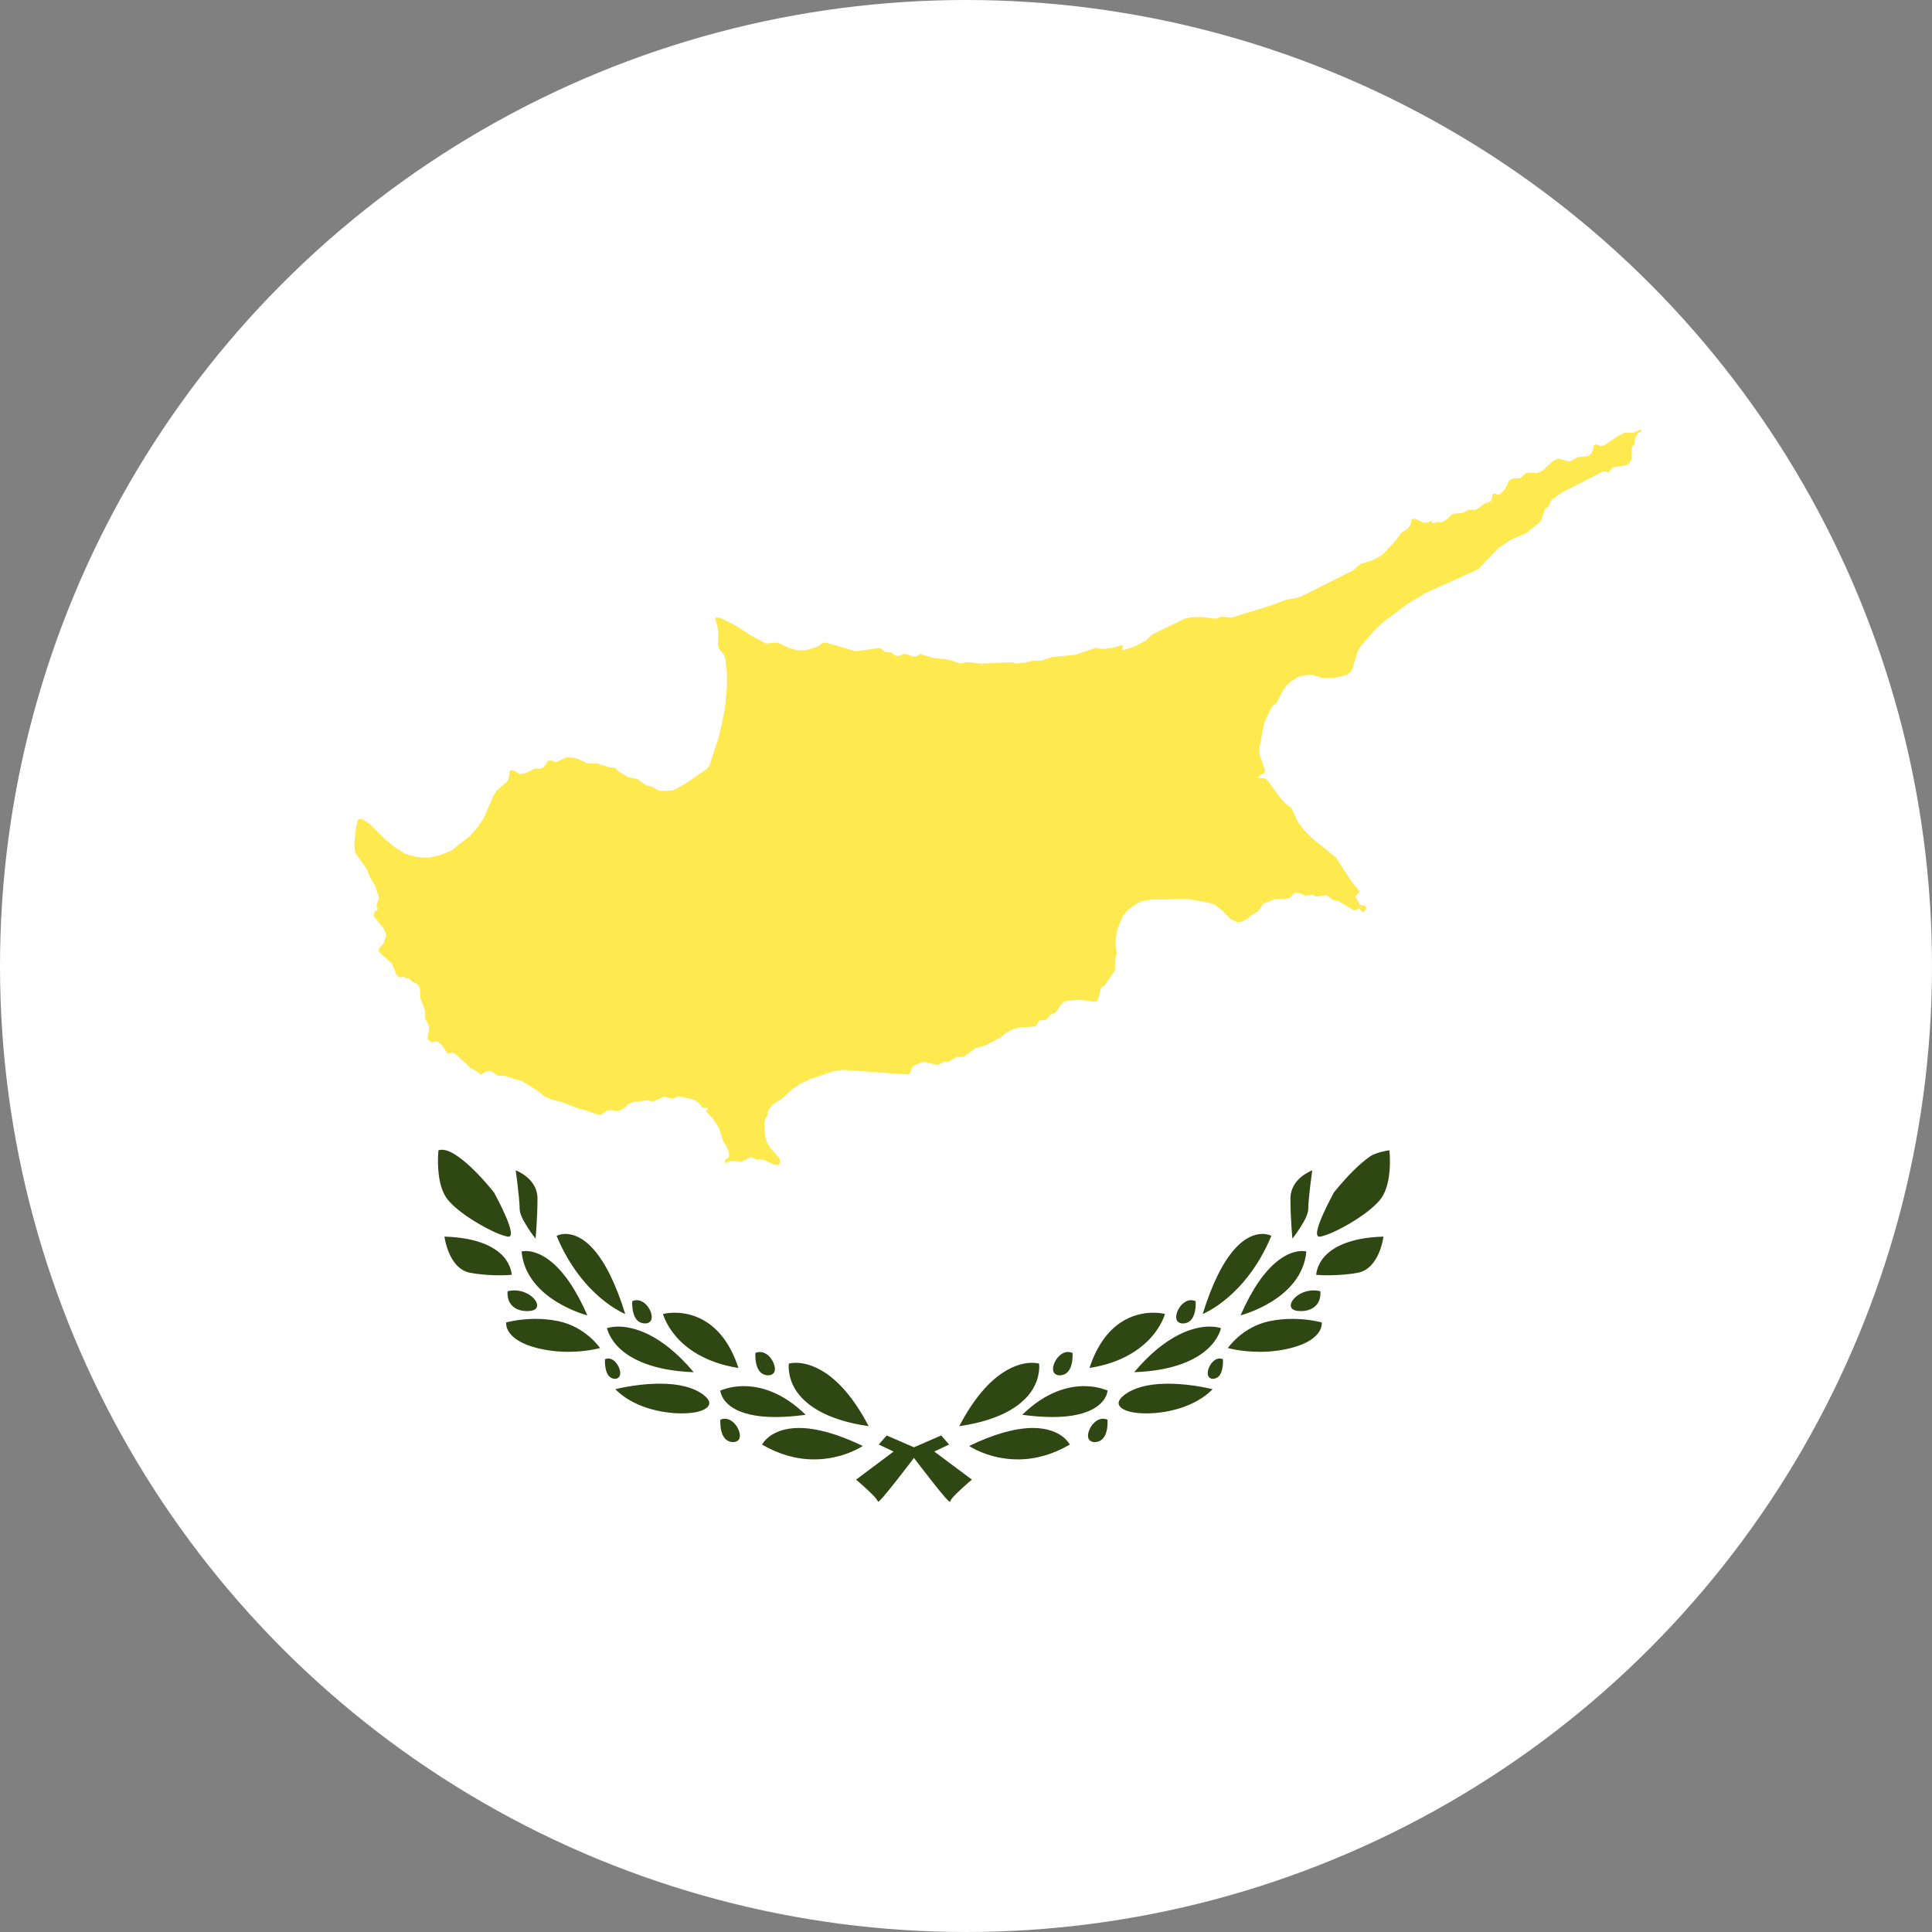 <?xml version="1.0" ?><svg height="180px" version="1.1" viewBox="0 0 180 180" width="180px" xmlns="http://www.w3.org/2000/svg" xmlns:sketch="http://www.bohemiancoding.com/sketch/ns" xmlns:xlink="http://www.w3.org/1999/xlink"><rect x="0" y="0" width="180" height="180" fill="#808080" stroke="none"/><title/><desc/><defs/><g fill="none" fill-rule="evenodd" id="Page-1" stroke="none" stroke-width="1"><g id="Material" transform="translate(-180, -180)"><g id="Slice" transform="translate(180, 180)"/><g id="circle_cyprus" transform="translate(180, 180)"><circle cx="90" cy="90" fill="#FFFFFF" id="Oval-1-copy-3" r="90"/><g id="Shape-+-Shape" transform="translate(33, 40)"><path d="M55.38,99.843 C55.301,99.77 55.17,99.64 54.994,99.437 C54.669,99.062 54.233,98.514 53.85,98.03 C53.09,97.068 52.462,96.24 52.344,96.084 L52.151,95.829 L51.957,96.084 C51.839,96.241 51.21,97.069 50.451,98.03 C50.068,98.514 49.632,99.062 49.307,99.436 C49.131,99.64 49.001,99.77 48.922,99.843 C48.922,99.843 48.85,99.912 48.822,99.926 C48.822,99.926 48.727,99.765 48.693,99.715 C48.638,99.634 48.557,99.534 48.466,99.433 C48.427,99.39 47.944,98.91 47.765,98.744 C47.265,98.284 46.763,97.859 46.758,97.855 L50.256,95.236 L48.873,94.582 L49.612,93.739 L52.151,94.842 L54.689,93.739 L55.428,94.582 L54.045,95.236 L57.548,97.851 C57.538,97.859 57.036,98.283 56.537,98.744 C56.314,98.95 56.033,99.213 55.835,99.433 C55.744,99.534 55.663,99.634 55.608,99.715 C55.575,99.765 55.52,99.926 55.52,99.926 C55.451,99.912 55.38,99.843 55.38,99.843 Z M61.819,95.968 C59.16,95.968 57.349,94.757 57.29,94.717 C59.6,93.605 61.6,93.041 63.235,93.041 L63.263,93.041 C64.643,93.046 65.497,93.468 65.971,93.82 C66.445,94.174 66.654,94.552 66.674,94.589 L66.671,94.59 C65.105,95.506 63.474,95.969 61.82,95.969 L61.82,95.969 L61.819,95.968 L61.819,95.968 L61.819,95.968 L61.819,95.968 Z M47.383,94.717 C45.074,93.605 43.073,93.041 41.439,93.041 L41.41,93.041 C40.03,93.046 39.177,93.468 38.703,93.82 C38.228,94.174 38.02,94.552 38,94.589 C39.568,95.506 41.2,95.969 42.853,95.969 C45.513,95.968 47.324,94.757 47.383,94.717 C47.383,94.717 47.324,94.757 47.383,94.717 L47.383,94.717 L47.383,94.717 Z M68.98,94.356 C68.713,94.356 68.483,94.219 68.408,94.015 C68.335,93.815 68.358,93.559 68.475,93.255 C68.669,92.755 69.121,92.229 69.693,92.182 C69.704,92.181 69.715,92.181 69.727,92.181 L69.805,92.183 C69.927,92.186 70.059,92.216 70.185,92.27 L70.185,92.271 C70.185,92.272 70.229,92.791 70.1,93.314 C70.025,93.619 69.911,93.852 69.753,94.027 C69.56,94.239 69.287,94.358 68.98,94.358 L68.98,94.358 L68.98,94.356 L68.98,94.356 L68.98,94.356 L68.98,94.356 Z M35.322,94.356 C35.016,94.356 34.741,94.239 34.548,94.026 C34.39,93.852 34.277,93.619 34.202,93.314 C34.079,92.814 34.113,92.318 34.116,92.27 C34.244,92.215 34.375,92.185 34.497,92.182 L34.524,92.182 C35.137,92.182 35.619,92.721 35.826,93.255 C35.944,93.559 35.966,93.815 35.893,94.015 C35.82,94.215 35.591,94.354 35.322,94.354 L35.322,94.354 L35.322,94.356 L35.322,94.356 L35.322,94.356 L35.322,94.356 Z M56.375,92.871 C59.149,87.543 62.03,86.968 63.14,86.968 C63.514,86.97 63.762,87.03 63.807,87.042 L63.81,87.055 C63.81,87.057 63.976,88.236 63.166,89.51 C62.406,90.705 60.611,92.259 56.377,92.873 L56.374,92.873 L56.375,92.871 L56.375,92.871 L56.375,92.871 L56.375,92.871 Z M47.926,92.874 C43.693,92.26 41.898,90.706 41.138,89.511 C40.327,88.237 40.494,87.058 40.495,87.046 L40.496,87.043 L40.499,87.042 C40.501,87.042 40.758,86.971 41.148,86.969 C42.274,86.969 45.155,87.544 47.928,92.871 L47.929,92.874 L47.925,92.872 L47.926,92.874 L47.926,92.874 L47.926,92.874 L47.926,92.874 Z M65.056,92.022 C64.213,92.022 63.267,91.952 62.245,91.813 L62.243,91.813 L62.245,91.812 C64.489,89.605 66.615,89.143 68.003,89.143 C68.111,89.143 68.205,89.146 68.299,89.15 C69.403,89.203 70.143,89.535 70.193,89.558 C70.191,89.583 70.167,89.799 70.048,90.059 C69.925,90.327 69.67,90.721 69.149,91.08 C68.242,91.705 66.865,92.022 65.056,92.022 L65.054,92.024 L65.056,92.022 L65.056,92.022 L65.056,92.022 L65.056,92.022 Z M39.248,92.022 C37.44,92.022 36.063,91.705 35.155,91.08 C34.634,90.722 34.379,90.327 34.256,90.059 C34.142,89.808 34.115,89.6 34.111,89.559 C34.159,89.536 34.9,89.203 36.005,89.15 C36.099,89.146 36.193,89.143 36.292,89.143 C37.69,89.143 39.815,89.606 42.059,91.811 L42.061,91.813 L42.058,91.814 C41.034,91.95 40.088,92.022 39.246,92.022 L39.246,92.022 L39.248,92.022 L39.248,92.022 L39.248,92.022 L39.248,92.022 Z M73.665,91.68 C72.628,91.664 71.894,91.496 71.484,91.181 C71.29,91.032 71.194,90.834 71.226,90.649 C71.266,90.428 71.439,90.202 71.758,89.96 C72.627,89.299 73.915,88.948 75.587,88.919 C75.694,88.917 75.803,88.916 75.91,88.916 C76.003,88.916 76.095,88.917 76.186,88.919 C78.182,88.968 79.955,89.425 79.973,89.43 L79.977,89.43 L79.973,89.435 C78.341,91.091 75.721,91.682 73.814,91.682 L73.667,91.682 L73.665,91.68 L73.665,91.68 L73.665,91.68 L73.665,91.68 Z M30.49,91.68 C28.583,91.68 25.962,91.089 24.328,89.431 L24.326,89.429 L24.331,89.428 C24.348,89.424 26.122,88.967 28.117,88.918 C28.236,88.915 28.356,88.913 28.477,88.913 C30.265,88.913 31.634,89.265 32.546,89.959 C32.864,90.201 33.038,90.427 33.077,90.648 C33.11,90.832 33.014,91.031 32.82,91.18 C32.409,91.494 31.675,91.662 30.638,91.679 L30.492,91.684 L30.49,91.68 L30.49,91.68 L30.49,91.68 L30.49,91.68 Z M79.995,88.463 C79.771,88.463 79.604,88.311 79.556,88.161 C79.496,87.977 79.51,87.764 79.6,87.509 C79.686,87.261 79.832,87.029 80.011,86.854 C80.145,86.723 80.361,86.567 80.624,86.567 C80.752,86.57 80.853,86.593 80.94,86.635 C80.942,86.66 80.97,87.1 80.87,87.549 C80.809,87.823 80.723,88.021 80.599,88.173 C80.451,88.354 80.229,88.46 79.995,88.46 L79.995,88.46 L79.995,88.463 L79.995,88.463 L79.995,88.463 L79.995,88.463 Z M24.309,88.463 C24.075,88.463 23.854,88.357 23.705,88.174 C23.581,88.022 23.495,87.823 23.435,87.55 C23.333,87.092 23.363,86.645 23.364,86.64 L23.364,86.636 C23.453,86.593 23.552,86.57 23.661,86.568 L23.661,86.568 C23.944,86.568 24.159,86.724 24.293,86.854 C24.472,87.029 24.618,87.261 24.705,87.509 C24.794,87.764 24.808,87.977 24.748,88.161 C24.7,88.307 24.534,88.461 24.309,88.461 L24.309,88.461 L24.309,88.463 L24.309,88.463 L24.309,88.463 L24.309,88.463 Z M65.719,88.136 C65.452,88.136 65.222,87.999 65.147,87.795 C65.074,87.594 65.097,87.339 65.214,87.035 C65.408,86.534 65.86,86.008 66.432,85.962 C66.443,85.961 66.455,85.96 66.466,85.96 L66.544,85.962 C66.666,85.965 66.798,85.996 66.925,86.05 L66.925,86.05 C66.925,86.052 66.968,86.571 66.839,87.094 C66.764,87.399 66.65,87.631 66.492,87.806 C66.299,88.019 66.024,88.135 65.719,88.135 L65.719,88.135 L65.719,88.136 L65.719,88.136 L65.719,88.136 L65.719,88.136 Z M38.585,88.136 C38.279,88.136 38.005,88.019 37.812,87.806 C37.654,87.631 37.54,87.399 37.465,87.094 C37.342,86.594 37.376,86.097 37.379,86.05 C37.508,85.995 37.638,85.965 37.76,85.962 L37.788,85.962 C38.4,85.962 38.883,86.501 39.09,87.035 C39.207,87.339 39.23,87.594 39.156,87.794 C39.083,87.997 38.852,88.133 38.586,88.133 L38.586,88.133 L38.585,88.136 L38.585,88.136 L38.585,88.136 L38.585,88.136 Z M31.631,87.844 C27.793,87.707 25.801,86.6 24.806,85.695 C24.246,85.185 23.934,84.68 23.772,84.346 C23.619,84.031 23.561,83.79 23.55,83.743 L23.555,83.741 C23.556,83.741 23.919,83.609 24.503,83.597 L24.593,83.596 C25.887,83.596 28.522,84.148 31.63,87.842 L31.63,87.845 L31.631,87.844 L31.631,87.844 L31.631,87.844 L31.631,87.844 Z M72.673,87.841 C75.687,84.257 78.264,83.643 79.532,83.596 C79.57,83.595 79.607,83.594 79.644,83.594 C79.695,83.594 79.746,83.595 79.794,83.596 C80.36,83.607 80.717,83.729 80.753,83.742 L80.753,83.743 C80.753,83.743 80.699,84 80.531,84.346 C80.369,84.68 80.058,85.184 79.497,85.694 C78.502,86.599 76.51,87.706 72.672,87.843 L72.674,87.841 L72.673,87.841 L72.673,87.841 L72.673,87.841 L72.673,87.841 Z M35.8,87.45 C32.712,86.973 30.962,85.628 30.038,84.583 C29.07,83.487 28.78,82.467 28.767,82.42 C28.772,82.418 29.15,82.318 29.718,82.304 C29.759,82.303 29.802,82.302 29.846,82.302 C29.89,82.302 29.935,82.303 29.981,82.304 C31.534,82.338 34.355,83.052 35.799,87.449 L35.801,87.449 L35.8,87.45 L35.8,87.45 L35.8,87.45 L35.8,87.45 Z M68.505,87.45 C69.949,83.052 72.77,82.338 74.323,82.304 C74.369,82.303 74.414,82.302 74.458,82.302 C74.502,82.302 74.544,82.303 74.586,82.304 C75.154,82.319 75.532,82.418 75.535,82.42 L75.537,82.42 C75.535,82.429 75.253,83.467 74.266,84.583 C73.339,85.628 71.59,86.974 68.502,87.449 C68.502,87.449 71.59,86.974 68.502,87.449 L68.505,87.45 L68.505,87.45 L68.505,87.45 L68.505,87.45 Z M84.358,85.945 C82.64,85.945 81.415,85.598 81.403,85.594 L81.4,85.593 L81.404,85.588 C81.415,85.572 82.747,83.603 85.317,83.081 C85.989,82.945 86.692,82.876 87.406,82.876 C87.465,82.876 87.524,82.877 87.583,82.878 C89.062,82.901 90.131,83.205 90.141,83.208 L90.144,83.219 C90.144,83.219 90.156,83.332 90.135,83.475 C90.113,83.619 90.052,83.844 89.883,84.102 C89.586,84.555 88.892,85.182 87.276,85.592 C86.356,85.827 85.376,85.946 84.364,85.946 L84.364,85.946 L84.358,85.945 L84.358,85.945 L84.358,85.945 L84.358,85.945 Z M19.946,85.945 C18.934,85.945 17.952,85.827 17.028,85.592 C15.412,85.182 14.718,84.555 14.421,84.102 C14.252,83.844 14.191,83.619 14.169,83.475 C14.149,83.337 14.16,83.227 14.162,83.209 L14.169,83.206 C14.174,83.205 15.243,82.901 16.722,82.878 C16.78,82.877 16.839,82.876 16.898,82.876 C17.612,82.876 18.315,82.945 18.987,83.081 C21.557,83.603 22.89,85.572 22.903,85.591 L22.904,85.594 L22.901,85.594 C22.886,85.597 21.662,85.946 19.945,85.946 L19.945,85.946 L19.946,85.945 L19.946,85.945 L19.946,85.945 L19.946,85.945 Z M77.19,83.302 C76.923,83.302 76.702,83.168 76.626,82.96 C76.551,82.756 76.571,82.503 76.685,82.209 C76.88,81.708 77.332,81.182 77.903,81.135 C77.914,81.134 77.925,81.134 77.937,81.134 L78.015,81.136 C78.138,81.139 78.269,81.169 78.395,81.224 L78.395,81.224 C78.395,81.226 78.439,81.739 78.31,82.259 C78.233,82.573 78.119,82.808 77.963,82.979 C77.773,83.19 77.5,83.304 77.19,83.304 L77.19,83.304 L77.19,83.302 L77.19,83.302 L77.19,83.302 L77.19,83.302 Z M27.114,83.302 C26.805,83.302 26.53,83.187 26.341,82.979 C26.185,82.808 26.071,82.572 25.994,82.259 C25.871,81.76 25.905,81.269 25.909,81.223 C26.037,81.169 26.168,81.139 26.29,81.136 L26.317,81.135 C26.928,81.135 27.412,81.675 27.619,82.209 C27.733,82.503 27.753,82.755 27.678,82.96 C27.603,83.168 27.381,83.302 27.115,83.302 L27.115,83.302 L27.114,83.302 L27.114,83.302 L27.114,83.302 L27.114,83.302 Z M21.724,82.552 C21.701,82.546 20.266,82.172 18.805,81.258 C17.453,80.414 15.799,78.919 15.597,76.598 L15.597,76.596 L15.601,76.595 C15.601,76.595 15.726,76.564 15.912,76.557 C15.938,76.556 15.965,76.556 15.994,76.556 C16.398,76.556 17.225,76.671 18.225,77.443 C19.498,78.428 20.674,80.146 21.725,82.554 C21.725,82.554 20.674,80.146 21.725,82.554 L21.724,82.552 L21.724,82.552 L21.724,82.552 L21.724,82.552 Z M82.58,82.552 C83.63,80.144 84.807,78.425 86.08,77.443 C86.98,76.748 87.737,76.578 88.214,76.557 C88.243,76.556 88.271,76.555 88.298,76.555 C88.332,76.555 88.363,76.556 88.393,76.557 C88.577,76.564 88.703,76.595 88.707,76.596 L88.707,76.601 C88.505,78.92 86.852,80.414 85.499,81.258 C84.041,82.167 82.609,82.543 82.577,82.551 C82.577,82.551 82.609,82.543 82.577,82.551 L82.58,82.552 L82.58,82.552 L82.58,82.552 L82.58,82.552 Z M25.244,82.421 C25.235,82.417 24.212,82.002 22.934,80.915 C21.743,79.902 20.069,78.078 18.857,75.14 C18.858,75.14 19.135,74.989 19.561,74.962 C19.585,74.96 19.61,74.96 19.635,74.96 C19.672,74.96 19.71,74.961 19.748,74.962 C20.336,74.979 21.232,75.227 22.225,76.314 C23.365,77.564 24.384,79.616 25.25,82.416 L25.253,82.424 L25.245,82.422 L25.244,82.421 L25.244,82.421 L25.244,82.421 L25.244,82.421 Z M79.056,82.413 C79.921,79.617 80.939,77.564 82.08,76.315 C83.073,75.228 83.968,74.98 84.545,74.963 C84.595,74.962 84.633,74.961 84.669,74.961 C84.695,74.961 84.719,74.961 84.744,74.963 C85.151,74.989 85.423,75.127 85.448,75.141 C84.235,78.079 82.562,79.903 81.371,80.915 C80.093,82.002 79.07,82.418 79.06,82.422 L79.052,82.425 L79.055,82.413 L79.056,82.413 L79.056,82.413 L79.056,82.413 L79.056,82.413 Z M88.18,82.151 C87.734,82.151 87.444,82.049 87.319,81.849 C87.162,81.595 87.352,81.269 87.415,81.175 C87.728,80.702 88.46,80.224 89.386,80.224 L89.427,80.225 C89.621,80.228 89.823,80.254 90.011,80.302 L90.012,80.304 C90.013,80.311 90.073,80.765 89.877,81.225 C89.757,81.502 89.355,82.151 88.179,82.151 L88.179,82.151 L88.18,82.151 L88.18,82.151 L88.18,82.151 L88.18,82.151 Z M16.124,82.151 C14.948,82.151 14.546,81.504 14.427,81.225 C14.233,80.767 14.292,80.312 14.292,80.307 L14.293,80.303 C14.483,80.254 14.684,80.228 14.878,80.225 L14.918,80.225 C15.845,80.225 16.576,80.702 16.89,81.175 C16.952,81.269 17.143,81.595 16.985,81.849 C16.858,82.049 16.57,82.151 16.124,82.151 L16.124,82.151 L16.124,82.151 L16.124,82.151 L16.124,82.151 L16.124,82.151 Z M90.785,78.817 C90.09,78.817 89.634,78.772 89.63,78.771 L89.628,78.77 C89.629,78.765 89.654,77.895 90.41,77.058 C91.123,76.269 92.653,75.308 95.893,75.212 L95.895,75.212 L95.895,75.216 C95.895,75.22 95.798,75.972 95.457,76.76 C95.143,77.484 94.55,78.387 93.502,78.581 C92.446,78.771 91.444,78.813 90.785,78.813 L90.785,78.813 L90.785,78.817 L90.785,78.817 L90.785,78.817 L90.785,78.817 Z M13.519,78.817 C12.863,78.817 11.858,78.776 10.802,78.581 C9.755,78.388 9.161,77.484 8.847,76.76 C8.506,75.972 8.41,75.22 8.409,75.212 L8.412,75.212 C11.651,75.309 13.181,76.269 13.894,77.058 C14.63,77.872 14.674,78.718 14.676,78.771 L14.674,78.772 C14.669,78.772 14.213,78.816 13.518,78.816 L13.518,78.816 L13.519,78.817 L13.519,78.817 L13.519,78.817 L13.519,78.817 Z M87.409,75.396 C87.407,75.378 87.228,73.514 87.228,71.662 C87.228,69.811 89.172,69.071 89.255,69.04 L89.257,69.039 C89.252,69.077 89.163,69.716 89.074,70.464 C89.005,71.046 88.889,72.097 88.889,72.598 C88.889,73.115 88.535,73.746 88.151,74.351 C87.785,74.928 87.415,75.392 87.412,75.397 L87.41,75.399 L87.412,75.397 L87.409,75.396 L87.409,75.396 L87.409,75.396 L87.409,75.396 Z M16.892,75.396 C16.888,75.39 16.518,74.926 16.153,74.349 C15.769,73.744 15.414,73.113 15.414,72.596 C15.414,72.097 15.298,71.045 15.229,70.462 C15.142,69.724 15.054,69.091 15.046,69.037 L15.05,69.038 C15.132,69.069 17.076,69.809 17.076,71.66 C17.076,73.514 16.896,75.376 16.894,75.395 L16.894,75.398 L16.892,75.398 L16.892,75.396 L16.892,75.396 L16.892,75.396 L16.892,75.396 Z M89.732,75.086 C89.685,74.97 89.695,74.841 89.731,74.646 C89.794,74.301 89.95,73.849 90.224,73.224 C90.66,72.227 91.222,71.202 91.276,71.102 C91.29,71.086 92.06,70.102 93.038,69.122 C93.605,68.555 94.138,68.096 94.621,67.757 C95.233,67.33 96.448,67.17 96.448,67.17 C96.448,67.17 96.539,67.998 96.473,68.944 C96.381,70.248 96.062,71.225 95.526,71.846 C94.938,72.528 93.932,73.301 92.692,74.022 C91.576,74.672 90.566,75.118 89.992,75.215 C89.972,75.215 89.953,75.217 89.931,75.217 C89.892,75.22 89.857,75.213 89.826,75.197 C89.789,75.18 89.751,75.135 89.732,75.086 Z M14.373,75.22 C14.352,75.22 14.332,75.218 14.312,75.215 C13.737,75.118 12.727,74.672 11.611,74.022 C10.372,73.301 9.365,72.528 8.777,71.846 C8.241,71.225 7.923,70.248 7.831,68.944 C7.765,68.018 7.844,67.247 7.852,67.171 C7.952,67.137 8.059,67.12 8.173,67.12 C8.603,67.128 9.062,67.324 9.682,67.757 C10.165,68.095 10.698,68.555 11.265,69.122 C12.244,70.102 13.013,71.086 13.021,71.095 L13.029,71.105 C13.093,71.223 13.647,72.237 14.079,73.224 C14.353,73.85 14.51,74.302 14.573,74.646 C14.609,74.842 14.619,74.97 14.572,75.087 C14.552,75.135 14.515,75.18 14.478,75.198 C14.444,75.212 14.41,75.22 14.371,75.22 L14.371,75.22 L14.373,75.22 L14.373,75.22 L14.373,75.22 L14.373,75.22 Z" fill="#2F4712" id="Shape"/><path d="M119.896,0.009 L119.322,0.241 L119.097,0.332 L118.401,0.293 L117.749,0.611 L116.593,1.412 L116.542,1.45 L116.111,1.564 L115.71,1.388 L115.483,1.493 L115.405,1.969 L115.189,2.31 L114.922,2.5 L114,2.596 L113.221,3.003 L112.209,2.728 L111.739,2.915 L110.739,3.828 L110.228,4.074 L110.05,4.064 L109.372,4.028 L109.086,4.123 L108.659,4.542 L107.85,4.606 L107.598,4.783 L107.204,5.59 L106.776,6.038 L106.531,6.09 L106.266,5.992 L106.067,6.027 L105.977,6.544 L105.783,6.76 L105.242,6.949 L104.81,7.315 L104.43,7.512 L103.922,7.5 L103.805,7.5 L103.299,7.783 L102.346,7.868 L101.95,8.251 L101.863,8.333 L101.678,8.447 L101.376,8.63 L101.301,8.675 L100.937,8.609 L100.51,8.781 L100.337,8.511 L100.042,8.691 L99.651,8.708 L99.163,8.488 L98.792,8.32 L98.521,8.36 L98.426,8.84 L98.417,8.891 L98.131,9.277 L97.599,9.604 L97.526,9.7 L96.92,10.494 L95.769,11.723 L94.795,12.225 L93.785,12.537 L93.079,13.126 L91.225,14.058 L88.3,15.535 L87.701,15.73 L86.843,15.869 L85.312,16.441 L83.961,16.855 L83.886,16.878 L83.618,16.96 L81.713,17.545 L80.827,17.45 L80.302,17.644 L78.935,17.49 L77.984,17.509 L77.382,17.636 L76.251,18.186 L74.342,19.118 L73.712,19.703 L72.73,20.223 L71.58,20.593 L71.582,20.102 L71.575,20.082 L71.176,20.21 L70.888,20.302 L69.955,20.448 L69.436,20.448 L69.114,20.353 L69.064,20.37 L67.158,21.008 L65.031,21.216 L63.967,21.562 L63.172,21.55 L62.675,21.7 L61.7,21.821 L61.352,21.726 L61.273,21.704 L58.408,21.831 L57.097,21.68 L56.472,21.825 L55.424,21.467 L53.895,21.287 L53.538,21.178 L52.734,20.936 L52.37,21.149 L52.098,21.178 L51.448,20.939 L51.214,20.933 L50.677,21.13 L50.368,21.05 L50.08,20.817 L49.407,20.716 L48.997,20.366 L46.704,20.674 L46.081,20.488 L43.995,19.872 L43.663,19.889 L43.25,20.203 L42.628,20.433 L42.089,20.575 L41.354,20.601 L40.501,20.374 L39.621,19.942 L39.296,19.863 L38.571,19.937 L38.349,19.958 L37.016,19.232 L35.298,18.142 L34.133,17.574 L33.695,17.502 L33.637,17.713 L33.854,18.407 L33.928,19.094 L33.905,19.728 L33.893,20.121 L34.002,20.474 L34.423,20.947 L34.598,21.422 L34.727,22.73 L34.725,24.057 L34.52,26.174 L34.451,26.496 L34.207,27.593 L33.984,28.6 L33.12,31.281 L32.882,31.614 L32.299,32.018 L30.977,32.93 L30.004,33.5 L29.696,33.629 L28.906,33.69 L28.414,33.664 L27.801,33.327 L27.199,33.17 L26.411,32.595 L25.534,32.411 L24.573,31.847 L24.322,31.542 L23.799,31.492 L23.073,31.271 L23.074,31.269 L22.807,31.188 L22.623,31.134 L22.623,31.134 L21.697,31.108 L20.834,30.703 L20.379,30.592 L19.758,30.56 L19.108,30.867 L19.107,30.866 L18.778,31.022 L18.361,30.854 L18.06,30.873 L17.719,31.396 L17.668,31.477 L17.433,31.604 L17.14,31.6 L16.911,31.593 L16.663,31.703 L16.33,31.85 L16.33,31.851 L16.035,31.981 L15.891,32.044 L15.889,32.042 L15.8,32.06 L15.643,32.088 L15.448,32.125 L15.104,31.922 L14.921,31.812 L14.614,31.749 L14.449,31.87 L14.417,32.439 L14.266,32.78 L13.788,33.21 L13.302,33.644 L12.963,34.151 L12.066,36.227 L11.505,37.065 L11.33,37.261 L10.743,37.918 L10.222,38.328 L9.021,39.273 L7.885,39.703 L6.906,39.906 L6.43,39.908 L5.529,39.787 L4.719,39.534 L3.828,38.969 L2.852,38.173 L1.439,36.756 L1.239,36.634 L1.197,36.606 L0.752,36.317 L0.422,36.326 L0.292,36.542 L0.222,36.855 L0.162,37.132 L0,38.708 L0.012,38.799 L0.097,39.448 L1.17,40.971 L1.502,41.779 L1.556,41.872 L1.778,42.249 L1.946,42.537 L1.963,42.566 L2.33,43.677 L2.072,44.304 L2.202,44.724 L1.876,44.981 L1.817,45.344 L2.78,46.57 L2.99,47.11 L2.756,47.86 L2.381,48.274 L2.276,48.387 L2.329,48.704 L2.772,49.108 L3.526,49.789 L3.928,50.8 L4.233,51.072 L4.588,50.995 L4.786,51.148 L5.085,51.143 L5.38,51.442 L5.571,51.536 L5.872,51.688 L6.11,52.003 L6.163,52.971 L6.608,54.174 L6.614,54.826 L6.617,54.919 L6.893,55.401 L6.98,55.782 L6.833,56.789 L7.185,57.112 L7.568,57.033 L7.814,57.073 L8.211,57.408 L8.691,58.15 L9.161,58.081 L9.459,58.226 L10.899,59.547 L11.225,59.714 L11.243,59.725 L11.478,59.844 L11.77,60.143 L12.223,59.838 L12.273,59.833 L12.765,59.789 L12.981,59.937 L13.397,60.221 L13.942,60.214 L15.123,60.581 L15.64,60.716 L16.679,61.371 L17.121,61.649 L17.382,61.864 L17.73,62.151 L18.424,62.454 L19.019,62.599 L19.341,62.677 L19.584,62.772 L19.59,62.756 L19.593,62.757 L19.588,62.773 L20.876,63.274 L21.574,63.439 L22.22,63.68 L22.69,63.854 L23.035,63.86 L23.523,63.444 L23.995,63.416 L24.388,63.515 L24.771,63.45 L25.377,63.071 L25.495,62.893 L25.925,62.686 L27.375,62.503 L27.798,62.643 L28.886,62.162 L29.615,62.368 L30.26,62.136 L31.67,62.454 L32.044,62.721 L32.463,63.208 L32.514,63.21 L32.98,63.219 L32.786,63.549 L33.401,64.204 L33.957,65.056 L33.994,65.169 L34.399,66.373 L34.699,66.8 L34.909,67.395 L34.92,67.783 L34.593,68.036 L34.539,68.18 L34.52,68.234 L34.587,68.396 L34.71,68.327 L34.945,68.196 L35.23,68.151 L35.733,68.205 L36.066,68.241 L36.591,67.976 L36.94,67.8 L37.499,68.045 L38.113,68.038 L38.371,68.154 L39.102,68.49 L39.475,68.526 L39.613,68.434 L39.7,68.222 L39.655,67.976 L39.376,67.648 L38.759,66.921 L38.506,66.547 L38.314,66.006 L38.254,65.315 L38.211,64.848 L38.288,64.235 L38.454,64.016 L38.576,63.529 L38.578,63.529 L38.61,63.401 L38.952,62.94 L39.861,62.347 L40.836,61.461 L41.608,60.945 L42.403,60.595 L42.424,60.497 L42.512,60.533 L44.535,59.835 L44.568,59.831 L45.469,59.672 L51.547,60.107 L51.772,60.038 L51.773,60.036 L51.976,59.459 L52.085,59.352 L52.157,59.283 L52.825,58.984 L53.138,58.939 L54.005,59.156 L54.36,59.245 L54.929,58.922 L55.332,58.928 L56.166,58.467 L56.681,58.48 L56.877,58.4 L57.88,57.669 L58.846,57.388 L59.097,57.252 L59.185,57.203 L60.176,56.672 L60.805,56.182 L61.348,55.889 L61.942,55.733 L63.498,55.622 L63.811,55.093 L64.48,55.002 L64.885,54.54 L65.347,54.349 L65.679,53.864 L65.956,53.458 L66.344,53.23 L67.588,53.151 L69.063,53.336 L69.258,53.216 L69.591,52.009 L69.94,51.783 L70.879,50.394 L70.882,49.888 L70.883,49.465 L71.037,48.863 L70.932,47.776 L71.057,46.675 L71.641,45.277 L72.155,44.713 L72.985,44.143 L73.406,43.957 L74.004,43.855 L74.004,43.853 L74.091,43.838 L74.244,43.812 L76.3,43.783 C76.329,43.762 77.049,43.773 77.049,43.773 L77.734,43.763 L79.47,44.077 L79.593,44.099 L80.18,44.291 L80.856,44.825 L81.572,45.535 L81.707,45.668 L82.17,45.866 L82.311,45.928 L82.694,45.866 L83.24,45.577 L83.651,45.224 L84.212,44.913 L84.226,44.893 L84.542,44.411 L84.551,44.401 L84.558,44.403 L84.559,44.4 L84.554,44.399 L84.678,44.207 L85.763,43.778 L87.039,43.703 L87.182,43.624 L87.262,43.581 L87.599,43.179 L87.915,43.176 L88.679,43.457 L89.217,43.349 L89.644,43.522 L89.975,43.482 L90.601,43.407 L91.273,43.887 L91.664,43.937 L93.044,44.757 L93.116,44.769 L93.153,44.775 L93.232,44.789 L93.396,44.739 L93.639,44.668 L93.671,44.658 L93.702,44.701 L93.859,44.926 L94.074,44.957 L94.329,44.612 L94.227,44.456 L94.189,44.399 L93.696,44.297 L93.253,43.529 L93.675,43.068 L93.014,42.245 L92.904,42.109 L92.867,42.051 L92.638,41.699 L91.48,39.908 L89.973,38.686 L89.972,38.687 L89.444,38.258 L89.441,38.256 L89.256,38.108 L88.45,37.277 L87.875,36.502 L87.8,36.336 L87.681,36.073 L87.337,35.311 L86.736,34.842 L86.247,34.299 L86.223,34.267 L85.213,32.875 L85.047,32.641 L84.809,32.501 L84.305,32.498 L84.257,32.45 L84.229,32.42 L84.246,32.401 L84.488,32.157 L84.757,32.089 L84.873,31.819 L84.359,30.308 L84.356,30.255 L84.318,29.773 L84.737,27.581 L84.79,27.314 L85.504,25.839 L85.947,25.471 L86.43,24.508 L86.843,23.892 L87.24,23.5 L87.309,23.459 L88.025,23.019 L88.626,22.933 L89.199,22.851 L90.198,23.164 L91.15,23.146 L91.335,23.125 L91.767,23.075 L92.477,22.848 L92.812,22.638 L92.986,22.368 L93.349,21.133 L93.465,20.741 L93.689,20.314 L94.983,18.802 L95.961,17.884 L98.161,16.247 L99.238,15.594 L99.788,15.26 L104.697,13.046 L105.972,11.733 L106.637,11.051 L107.813,10.25 L109.189,9.678 L110.372,8.727 L110.631,8.397 L110.957,7.332 L111.228,7.265 L111.473,6.727 L111.543,6.574 L112.509,5.883 L112.619,5.828 L116.372,3.92 L116.917,3.996 L117.209,3.552 L118.301,3.366 L118.502,3.331 L118.771,3.195 L119,2.799 L119,2.721 L119.032,1.663 L119.265,1.377 L119.392,0.68 L119.512,0.519 L119.637,0.352 L119.946,0.131 L119.892,0 L119.896,0.009 L119.896,0.009 L119.896,0.009 L119.896,0.009 Z" fill="#FEE94E" id="Shape"/></g></g></g></g></svg>